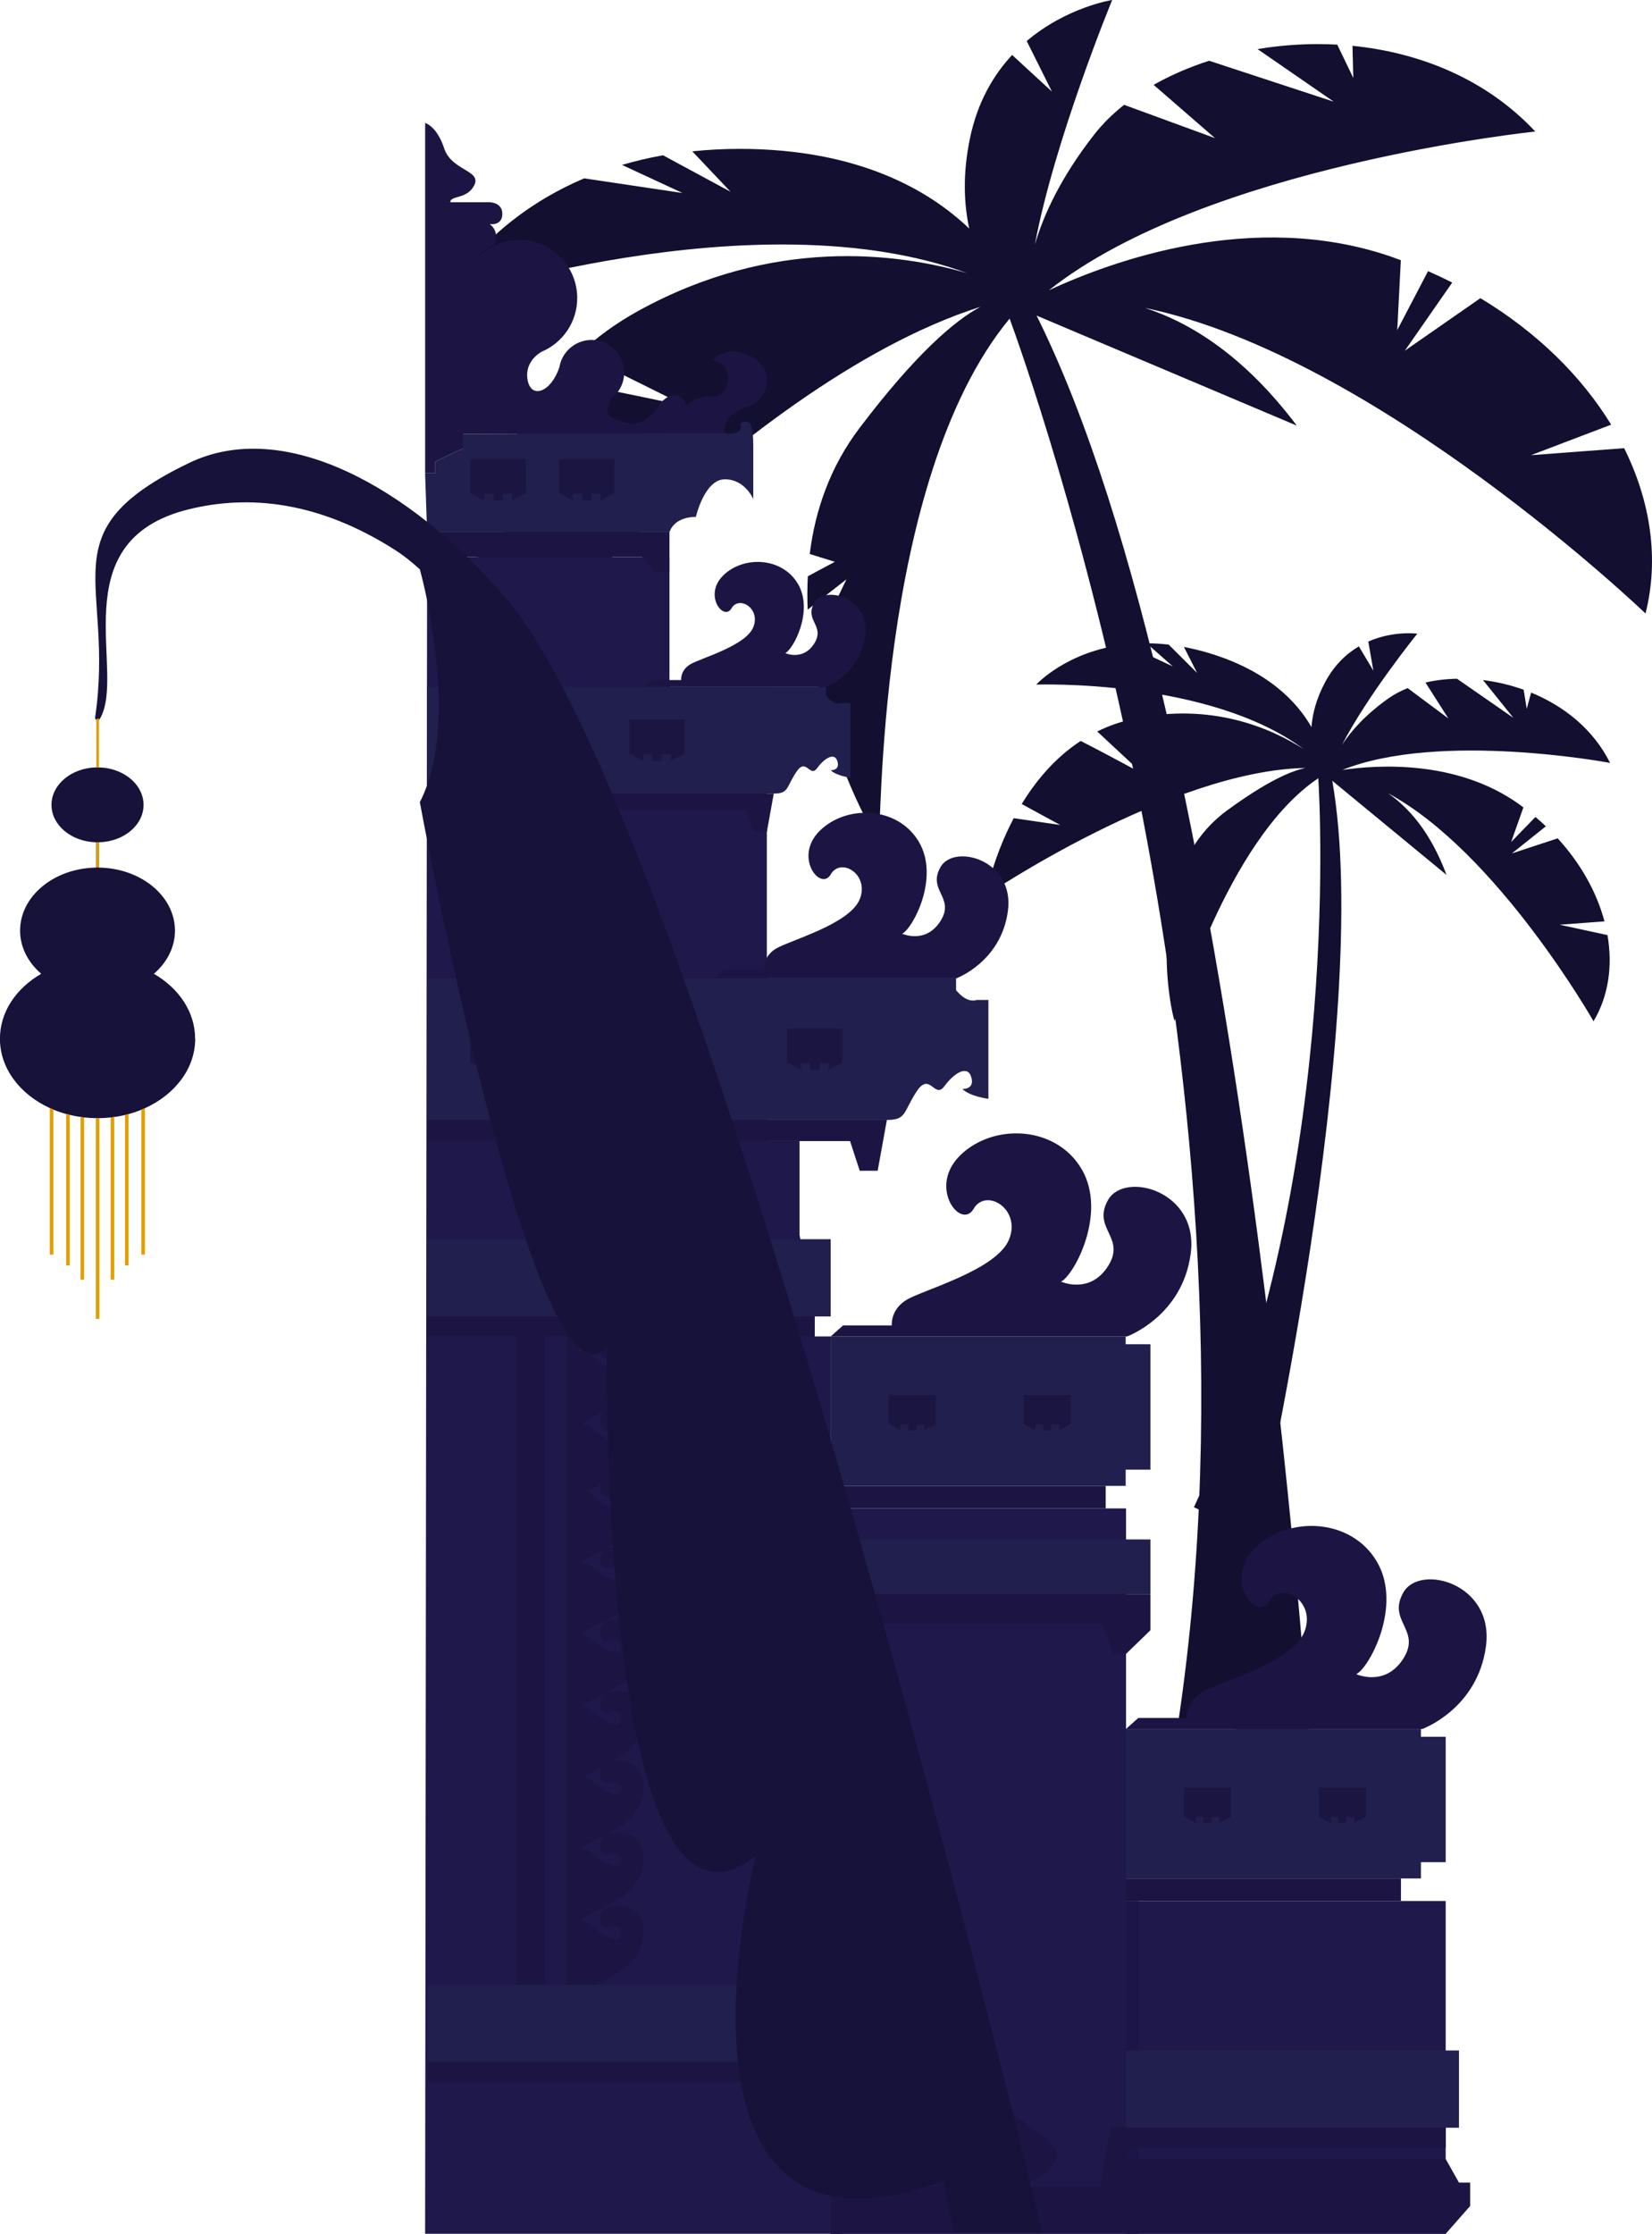 <?xml version="1.0" encoding="UTF-8"?>
<svg id="Layer_2" data-name="Layer 2" xmlns="http://www.w3.org/2000/svg" viewBox="0 0 576.14 778.64">
  <defs>
    <style>
      .cls-1 {
        fill: #16123a;
      }

      .cls-1, .cls-2, .cls-3, .cls-4, .cls-5, .cls-6, .cls-7, .cls-8 {
        stroke-width: 0px;
      }

      .cls-2 {
        fill: #e19f00;
      }

      .cls-3 {
        fill: #1b1541;
      }

      .cls-4 {
        fill: #1b1548;
      }

      .cls-5 {
        fill: #1f184b;
      }

      .cls-6 {
        fill: #120f30;
      }

      .cls-7 {
        fill: #1c1544;
      }

      .cls-8 {
        fill: #211f4e;
      }
    </style>
  </defs>
  <g id="Layer_1-2" data-name="Layer 1">
    <g>
      <g>
        <path class="cls-6" d="m196.3,189.83l-28.61-6.08c4.6-17.46,12.45-35.8,25.65-51.41,18.89,3.39,45.98,9.25,45.98,9.25l-37.19-18.46c5.93-5.5,12.71-10.48,20.46-14.75,47.07-25.93,90.44-20.19,114.72-13.16-73.86-27.14-183.01,9.57-183.01,9.57,0,0,13.17-27.24,49.44-42.62l34.3,5.11-21.1-9.79c4.49-1.32,9.23-2.47,14.29-3.36l23.55,12.71-13.34-14.09c5.29-.54,10.82-.87,16.69-.86,41.14.07,65.77,14.3,79.9,27.79-1.88-8.64-2.33-19.11.25-31.48,2.63-12.67,8.21-22.07,14.7-29.04l13.88,12.76-8.79-17.62c14.04-11.88,29.81-14.31,29.81-14.31,0,0-20.11,48.71-26.98,85.32,2.97-10.2,8.94-23.37,20.77-38.49,2.9-3.7,6.4-7.13,10.36-10.28l31.71,11.61-21.4-18.57c5.89-3.35,12.42-6.17,19.36-8.4l43.46,14.27-26.58-18.34c9.01-1.51,18.4-2.07,27.8-1.55l5.58,11.61-.28-11.2c23.5,2.34,46.67,11.59,63.75,29.88,0,0-114.72,11.8-169.62,55.33,21.68-10.09,71.07-28.22,119.13-11.79,1.22.42,2.41.87,3.61,1.31l-1.26,24.37,10.75-20.56c2.87,1.26,5.68,2.59,8.43,3.98l-16.54,23.77,26.36-18.33c19.75,11.88,35.31,27.24,45.6,44.1l-27.97,10.64,32.51-2.45c9.28,18.68,12.23,38.72,7.45,57.62,0,0-93.63-89.75-174.54-106.5,16.11,5.24,34.78,16.9,52.92,41.02l-90.75-38.36c72.11,144.62,95.18,496.58,95.18,496.58l-45.69-6.81c34.13-229.02-52.25-470.61-58.89-488.72-46.99,56.79-44.57,182.13-45.73,181.96-.71-.11-18.05-29.7-23.31-65.87l12.13-25.2-13.52,10.56c-.16-3.85-.15-7.73.05-11.63l9.43-5.04-8.76-2.72c1.88-15.2,7.07-30.35,17.41-43.98,19.66-25.92,33.2-37.41,42.16-42.2-85.75,27.2-179.86,141.94-179.86,141.94,0,0-2.77-24.75,3.15-54.54l31.04-4.49Z"/>
        <path class="cls-6" d="m369.78,287.58l-13.45-7.32c4.92-8.08,11.59-16.11,20.55-21.98,8.98,4.52,21.7,11.5,21.7,11.5l-15.92-14.81c3.8-1.87,7.94-3.37,12.47-4.35,27.5-5.99,48.41,3.36,59.55,10.52-33.02-24.64-93.29-22.51-93.29-22.51,0,0,10.67-11.71,31.18-14.02l16.46,7.69-9.13-8.06c2.45,0,5,.14,7.68.45l9.92,9.89-4.59-9.06c2.74.52,5.56,1.18,8.51,2.06,20.64,6.17,30.88,16.99,35.96,25.87.34-4.62,1.68-9.94,4.82-15.76,3.21-5.97,7.41-9.85,11.71-12.38l5.06,8.47-1.78-10.16c8.82-3.87,17.1-2.73,17.1-2.73,0,0-17.36,21.45-26.28,38.8,3.01-4.67,7.98-10.4,16.17-16.22,2.01-1.43,4.28-2.62,6.74-3.61l14.19,10.56-7.97-12.51c3.46-.8,7.15-1.24,10.97-1.33l19.69,13.65-10.61-13.18c4.75.58,9.54,1.71,14.19,3.37l1.07,6.66,1.53-5.66c11.45,4.68,21.7,12.78,27.54,24.51,0,0-59.35-11.19-93.4,2.46,12.39-1.83,39.88-3.56,61.56,11.86.55.39,1.08.79,1.61,1.19l-4.27,12.05,8.47-8.72c1.26,1.06,2.47,2.15,3.64,3.25l-11.85,9.46,15.97-5.26c8.14,8.91,13.66,18.94,16.31,28.94l-15.63,1.17,16.68,3.62c1.87,10.76.36,21.26-4.86,30.03,0,0-33.6-59.02-71.72-79.51,7.3,5.03,14.94,13.68,20.44,28.49l-39.83-32.8c14.62,83.35-26.33,263.46-26.33,263.46l-21.92-10.24c51.31-109.87,44-244.02,43.37-254.11-32.06,21.49-49.55,84.77-50.11,84.51-.34-.16-4.63-17.6-1.87-36.54l9.85-10.84-8.36,3.28c.49-1.95,1.08-3.9,1.76-5.83l5.49-1.12-3.99-2.67c3.21-7.35,8.08-14.18,15.3-19.48,13.74-10.07,22.25-13.82,27.46-14.89-47.1.86-111.47,44.41-111.47,44.41,0,0,2.3-12.84,9.72-26.91l16.25,2.38Z"/>
      </g>
      <g>
        <g>
          <g>
            <polygon class="cls-5" points="148.96 194.17 233.48 194.17 233.48 239.41 267.44 239.41 267.44 397.67 278.84 397.67 278.84 430.45 284.15 458.88 284.15 465.84 289.71 465.84 289.71 517.94 289.71 525.8 392.71 525.8 392.71 662.63 504.19 662.63 504.19 778.64 392.71 778.64 392.68 778.64 289.71 778.64 148.26 778.64 148.96 194.17"/>
            <g>
              <rect class="cls-4" x="289.71" y="525.8" width="4.13" height="252.84" transform="translate(583.55 1304.44) rotate(180)"/>
              <rect class="cls-4" x="392.71" y="662.63" width="4.25" height="116" transform="translate(789.67 1441.27) rotate(180)"/>
            </g>
          </g>
          <g>
            <g>
              <path class="cls-7" d="m154.9,51.71c2.57,7.8,13.02,7.62,10.54,12.76-2.48,5.14-8.4,3.54-8.4,6.02h13.37s4.78-.18,4.78,4.08-4.43,3.54-4.43,3.54c0,0,3.54,2.13,1.77,7.09,0,0-5.44,1.98-8.83,8.17,0,.01,0,.03-.02.04,3.56-5.87,9.98-9.8,17.34-9.8,11.2,0,20.29,9.08,20.29,20.29,0,8.4-5.11,15.61-12.38,18.69h0s-6.3,3.19-4.88,10.1c1.3,6.35,8.08,4.12,11.05-4.71.14-.85.37-1.68.7-2.46,0,0,0,0,0-.01h0c1.71-4.11,5.77-7.01,10.51-7.01,6.28,0,11.38,5.09,11.38,11.38,0,3.34-1.45,6.34-3.74,8.42,0,0-4.83,5.19,0,7.5,4.83,2.3,10.5,3.37,15.11-3.54,4.61-6.91,9.04-4.82,10.28-.99,0,0,3.54-3.44,9.21-3.08,5.67.35,8.68-10.45,0-12.67,0,0,4.78-5.76,13.29-1.33,8.5,4.43,6.38,14.49,0,17.08-6.38,2.59-9.21,4.18-9.21,9.67l-91.07.35v4.96l-9.75,4.61v4.08h-3.54V42.86s4.08,1.06,6.64,8.86Z"/>
              <path class="cls-8" d="m161.54,151.29l91.07-.35s5.67,1.06,5.67-2.13c0,0-.71-1.86,1.86-1.86s2.57,4.87,2.57,10.37v16.66s-2.83-6.91-9.92-6.91-10.1,13.11-10.1,13.11c0,0-7.26-.35-9.21,5.32h-84.52l-.71-20.55h3.54v-4.08l9.75-4.61v-4.96Z"/>
              <g>
                <polygon class="cls-3" points="173.71 160.03 183.4 160.03 183.4 171.84 178.55 174.44 178.55 172.08 175.36 172.08 175.36 174.44 173.71 174.44 172.06 174.44 172.06 172.08 168.87 172.08 168.87 174.44 164.02 171.84 164.02 160.03 173.71 160.03"/>
                <polygon class="cls-3" points="204.61 160.03 214.3 160.03 214.3 171.84 209.45 174.44 209.45 172.08 206.26 172.08 206.26 174.44 204.61 174.44 202.96 174.44 202.96 172.08 199.77 172.08 199.77 174.44 194.92 171.84 194.92 160.03 204.61 160.03"/>
              </g>
              <polygon class="cls-7" points="148.96 185.49 233.48 185.49 233.48 199.49 228.16 199.49 223.91 194.17 148.96 194.17 148.96 185.49"/>
            </g>
            <g>
              <rect class="cls-8" x="148.96" y="431.95" width="140.74" height="26.93" transform="translate(438.67 890.83) rotate(180)"/>
              <rect class="cls-7" x="148.96" y="458.88" width="135.19" height="6.95" transform="translate(433.12 924.72) rotate(180)"/>
            </g>
            <g>
              <g>
                <path class="cls-7" d="m201.84,471.08s2.5-.32,5.56,2.42c3.06,2.74,7.58,4.84,8.79,3.14s.06-4.65-3.63-3.3c-3.69,1.34-4.92-5.32-.89-6.93,4.03-1.61,9.59-.73,11.69,3.3,2.1,4.03,1.93,12.73-6.37,18.46-8.3,5.72-15.15,6.45-15.15,10.88v-27.97Z"/>
                <path class="cls-7" d="m201.84,496.12s2.5-.32,5.56,2.42c3.06,2.74,7.58,4.84,8.79,3.14s.06-4.65-3.63-3.3c-3.69,1.34-4.92-5.32-.89-6.93,4.03-1.61,9.59-.73,11.69,3.3,2.1,4.03,1.93,12.73-6.37,18.46-8.3,5.72-15.15,6.45-15.15,10.88v-27.97Z"/>
                <path class="cls-7" d="m201.84,519.36s2.5-.32,5.56,2.42c3.06,2.74,7.58,4.84,8.79,3.14,1.21-1.69.06-4.65-3.63-3.3s-4.92-5.32-.89-6.93c4.03-1.61,9.59-.73,11.69,3.3,2.1,4.03,1.93,12.73-6.37,18.46-8.3,5.72-15.15,6.45-15.15,10.88v-27.97Z"/>
                <path class="cls-7" d="m201.84,544.4s2.5-.32,5.56,2.42c3.06,2.74,7.58,4.84,8.79,3.14,1.21-1.69.06-4.65-3.63-3.3s-4.92-5.32-.89-6.93c4.03-1.61,9.59-.73,11.69,3.3,2.1,4.03,1.93,12.73-6.37,18.46-8.3,5.72-15.15,6.45-15.15,10.88v-27.97Z"/>
                <path class="cls-7" d="m201.84,569.76s2.5-.32,5.56,2.42c3.06,2.74,7.58,4.84,8.79,3.14s.06-4.65-3.63-3.3c-3.69,1.34-4.92-5.32-.89-6.93,4.03-1.61,9.59-.73,11.69,3.3,2.1,4.03,1.93,12.73-6.37,18.46-8.3,5.72-15.15,6.45-15.15,10.88v-27.97Z"/>
                <path class="cls-7" d="m201.84,594.8s2.5-.32,5.56,2.42c3.06,2.74,7.58,4.84,8.79,3.14s.06-4.65-3.63-3.3c-3.69,1.34-4.92-5.32-.89-6.93,4.03-1.61,9.59-.73,11.69,3.3,2.1,4.03,1.93,12.73-6.37,18.46-8.3,5.72-15.15,6.45-15.15,10.88v-27.97Z"/>
                <path class="cls-7" d="m201.84,619.1s2.5-.32,5.56,2.42c3.06,2.74,7.58,4.84,8.79,3.14s.06-4.65-3.63-3.3c-3.69,1.34-4.92-5.32-.89-6.93,4.03-1.61,9.59-.73,11.69,3.3,2.1,4.03,1.93,12.73-6.37,18.46-8.3,5.72-15.15,6.45-15.15,10.88v-27.97Z"/>
                <path class="cls-7" d="m201.84,644.14s2.5-.32,5.56,2.42c3.06,2.74,7.58,4.84,8.79,3.14,1.21-1.69.06-4.65-3.63-3.3-3.69,1.34-4.92-5.32-.89-6.93,4.03-1.61,9.59-.73,11.69,3.3,2.1,4.03,1.93,12.73-6.37,18.46-8.3,5.72-15.15,6.45-15.15,10.88v-27.97Z"/>
                <path class="cls-7" d="m201.84,669.66s2.5-.32,5.56,2.42c3.06,2.74,7.58,4.84,8.79,3.14s.06-4.65-3.63-3.3c-3.69,1.34-4.92-5.32-.89-6.93,4.03-1.61,9.59-.73,11.69,3.3,2.1,4.03,1.93,12.73-6.37,18.46-8.3,5.72-15.15,6.45-15.15,10.88v-27.97Z"/>
              </g>
              <rect class="cls-7" x="197.57" y="465.84" width="4.27" height="231.79" transform="translate(399.41 1163.46) rotate(180)"/>
              <rect class="cls-7" x="180.09" y="465.84" width="9.94" height="231.79" transform="translate(370.12 1163.46) rotate(180)"/>
            </g>
            <g>
              <rect class="cls-8" x="149.14" y="691.89" width="146.71" height="26.93" transform="translate(444.99 1410.72) rotate(180)"/>
              <rect class="cls-7" x="149.14" y="718.82" width="140.92" height="6.95" transform="translate(439.2 1444.6) rotate(180)"/>
            </g>
            <g>
              <path class="cls-8" d="m148.96,239.41h139.09v3.07s2.6,3.54,5.43,2.6h3.07v25.99s-4.84-.59-6.85-2.6c0,0,3.31.24,2.36-3.07-.94-3.31-4.49-1.18-7.09,2.36-2.6,3.54-3.78-4.02-7.32,1.42-3.54,5.43-2.6,7.44-7.8,7.44h-120.9v-37.21Z"/>
              <polygon class="cls-7" points="148.96 276.62 148.96 282.17 260.18 282.17 262.72 289.97 267.44 289.97 269.86 276.62 148.96 276.62"/>
              <path class="cls-7" d="m224.44,239.41l2.66-2.36h10.45s-.35-3.37,3.19-5.49c3.54-2.13,19.31-6.38,21.97-12.93,2.66-6.56-4.96-11.16-7.62-6.56-2.66,4.61-9.92-4.61-2.83-11.52,7.09-6.91,20.55-6.38,26.05,3.01,5.49,9.39-1.59,22.68-4.43,24.1,0,0,6.2,2.83,10.1-3.37,3.9-6.2-3.54-7.97,0-14.17,3.54-6.2,19.49-1.95,17.72,11.52-1.77,13.47-13.64,17.78-13.64,17.78h-63.61Z"/>
              <g>
                <polygon class="cls-3" points="173.71 250.81 183.4 250.81 183.4 262.62 178.55 265.22 178.55 262.86 175.36 262.86 175.36 265.22 173.71 265.22 172.06 265.22 172.06 262.86 168.87 262.86 168.87 265.22 164.02 262.62 164.02 250.81 173.71 250.81"/>
                <polygon class="cls-3" points="229.13 250.81 238.82 250.81 238.82 262.62 233.98 265.22 233.98 262.86 230.79 262.86 230.79 265.22 229.13 265.22 227.48 265.22 227.48 262.86 224.29 262.86 224.29 265.22 219.45 262.62 219.45 250.81 229.13 250.81"/>
              </g>
            </g>
            <g>
              <path class="cls-7" d="m289.71,465.84l4.32-3.84h16.99s-.58-5.47,5.18-8.93c5.76-3.46,31.39-10.37,35.71-21.02,4.32-10.66-8.06-18.14-12.38-10.66-4.32,7.49-16.13-7.49-4.61-18.72,11.52-11.23,33.41-10.37,42.33,4.9,8.93,15.26-2.59,36.86-7.2,39.17,0,0,10.08,4.61,16.42-5.47s-5.76-12.96,0-23.04c5.76-10.08,31.68-3.17,28.8,18.72-2.88,21.89-22.18,28.89-22.18,28.89h-103.39Z"/>
              <polygon class="cls-8" points="392.59 465.84 392.59 468.57 401.21 468.57 401.21 512.27 392.59 512.27 392.59 517.94 289.71 517.94 289.71 465.84 392.59 465.84"/>
              <rect class="cls-7" x="289.71" y="517.94" width="95.92" height="7.86" transform="translate(675.33 1043.74) rotate(180)"/>
              <g>
                <polygon class="cls-3" points="318.15 486.33 326.37 486.33 326.37 496.37 322.26 498.57 322.26 496.57 319.55 496.57 319.55 498.57 318.15 498.57 316.74 498.57 316.74 496.57 314.03 496.57 314.03 498.57 309.92 496.37 309.92 486.33 318.15 486.33"/>
                <polygon class="cls-3" points="365.21 486.33 373.44 486.33 373.44 496.37 369.33 498.57 369.33 496.57 366.62 496.57 366.62 498.57 365.21 498.57 363.81 498.57 363.81 496.57 361.1 496.57 361.1 498.57 356.99 496.37 356.99 486.33 365.21 486.33"/>
              </g>
            </g>
            <g>
              <path class="cls-7" d="m392.68,602.67l4.32-3.84h16.99s-.58-5.47,5.18-8.93c5.76-3.46,31.39-10.37,35.71-21.02s-8.06-18.14-12.38-10.66c-4.32,7.49-16.13-7.49-4.61-18.72,11.52-11.23,33.41-10.37,42.33,4.9,8.93,15.26-2.59,36.86-7.2,39.17,0,0,10.08,4.61,16.42-5.47,6.34-10.08-5.76-12.96,0-23.04,5.76-10.08,31.68-3.17,28.8,18.72-2.88,21.89-22.17,28.89-22.17,28.89h-103.39Z"/>
              <polygon class="cls-8" points="495.56 602.67 495.56 605.4 504.19 605.4 504.19 649.11 495.56 649.11 495.56 654.78 392.68 654.78 392.68 602.67 495.56 602.67"/>
              <rect class="cls-7" x="392.68" y="654.78" width="95.92" height="7.86" transform="translate(881.27 1317.41) rotate(180)"/>
              <g>
                <polygon class="cls-3" points="421.12 623.17 429.35 623.17 429.35 633.2 425.23 635.41 425.23 633.4 422.52 633.4 422.52 635.41 421.12 635.41 419.71 635.41 419.71 633.4 417.01 633.4 417.01 635.41 412.89 633.2 412.89 623.17 421.12 623.17"/>
                <polygon class="cls-3" points="468.19 623.17 476.41 623.17 476.41 633.2 472.3 635.41 472.3 633.4 469.59 633.4 469.59 635.41 468.19 635.41 466.78 635.41 466.78 633.4 464.07 633.4 464.07 635.41 459.96 633.2 459.96 623.17 468.19 623.17"/>
              </g>
            </g>
            <g>
              <path class="cls-8" d="m148.96,341.04h184.47v4.07s3.45,4.7,7.21,3.45h4.07v34.46s-6.42-.78-9.09-3.45c0,0,4.39.31,3.13-4.07-1.25-4.39-5.95-1.57-9.4,3.13-3.45,4.7-5.01-5.33-9.71,1.88-4.7,7.21-3.45,9.87-10.34,9.87h-160.34v-49.35Z"/>
              <polygon class="cls-7" points="148.96 390.39 148.96 397.75 296.46 397.75 299.83 408.09 306.09 408.09 309.3 390.39 148.96 390.39"/>
              <path class="cls-7" d="m249.07,341.04l3.52-3.13h13.86s-.47-4.46,4.23-7.28c4.7-2.82,25.61-8.46,29.14-17.15,3.52-8.69-6.58-14.8-10.1-8.69-3.52,6.11-13.16-6.11-3.76-15.27,9.4-9.16,27.26-8.46,34.54,3.99,7.28,12.45-2.11,30.08-5.87,31.96,0,0,8.22,3.76,13.39-4.46,5.17-8.22-4.7-10.57,0-18.8,4.7-8.22,25.85-2.58,23.5,15.27-2.35,17.86-18.09,23.58-18.09,23.58h-84.36Z"/>
              <g>
                <polygon class="cls-3" points="173.71 358.51 183.4 358.51 183.4 370.32 178.55 372.92 178.55 370.56 175.36 370.56 175.36 372.92 173.71 372.92 172.06 372.92 172.06 370.56 168.87 370.56 168.87 372.92 164.02 370.32 164.02 358.51 173.71 358.51"/>
                <polygon class="cls-3" points="229.13 358.51 238.82 358.51 238.82 370.32 233.98 372.92 233.98 370.56 230.79 370.56 230.79 372.92 229.13 372.92 227.48 372.92 227.48 370.56 224.29 370.56 224.29 372.92 219.45 370.32 219.45 358.51 229.13 358.51"/>
                <polygon class="cls-3" points="284.15 358.51 293.84 358.51 293.84 370.32 289 372.92 289 370.56 285.81 370.56 285.81 372.92 284.15 372.92 282.5 372.92 282.5 370.56 279.31 370.56 279.31 372.92 274.47 370.32 274.47 358.51 284.15 358.51"/>
              </g>
            </g>
            <g>
              <rect class="cls-8" x="392.68" y="714.74" width="116.14" height="26.93" transform="translate(901.5 1456.41) rotate(180)"/>
              <path class="cls-7" d="m295.05,741.19l3.64,20.79h29.03s-12.21-2.83-14.03-10.39c-1.82-7.56,27.5-15.59,27.5-34.96,0,19.37,29.32,27.4,27.51,34.96-1.82,7.56-14.03,10.39-14.03,10.39h29.03l3.64-20.79h5.34v.48h111.56v6.95h-111.56v4.03h111.56l4.58,8.15h3.9v8.15l-8.53,9.69h-214.48v-37.44h5.34Z"/>
            </g>
            <g>
              <rect class="cls-8" x="289.71" y="536.61" width="111.51" height="19.06" transform="translate(690.92 1092.27) rotate(180)"/>
              <polygon class="cls-7" points="401.21 555.67 401.21 568.26 392.68 576.53 388.22 576.53 384.2 566.1 298.45 566.1 295.85 576.53 289.71 576.53 289.71 555.67 401.21 555.67"/>
            </g>
          </g>
        </g>
        <g>
          <path class="cls-1" d="m363.45,778.21h-30.89s-1.22-6.46-3.51-18.01c-26.86,9.8-44.21,7-55.19-2.54-31.58-27.44-10.28-110.75-10.28-110.75-5.22,4.11-9.92,5.84-14.13,5.6-1.83-.1-3.58-.59-5.23-1.4-34.73-17.02-32.54-181.52-32.54-181.52-12.76,14.22-29.4-35.01-42.67-86.9-.75-2.93-1.5-5.87-2.22-8.81-2.88-11.63-5.57-23.22-8-34.1-3.8-17.09-6.95-32.41-9.11-43.3-.72-3.63-1.33-6.77-1.83-9.32-.93-4.82-1.43-7.55-1.43-7.55,7.95-15.39,7.38-37.62,5.13-54.93-1.93-14.88-5.1-26.11-5.13-26.22-2.93-2.69-5.84-4.98-8.77-6.84-26.44-16.81-50.64-19.29-71.8-14.09-45.1,11.05-21.35,57.11-31.1,73.16v.02s-.02,0-.04.01c-.31.49-.93.32-.93.32-.05-.01-.1-.02-.15-.05-.34-.16-.51-.52-.44-1,6.97-47.71-17.2-64.52,32.68-88.58,33.18-16.01,76.88,8.3,109.96,46.33,3.86,4.45,7.88,10.14,12.01,16.92,8.94,14.69,18.42,34.53,28.18,57.96.62,1.5,1.25,3,1.87,4.52,1.23,3.02,2.48,6.09,3.71,9.22.02.04.04.06.05.1,2.92,7.35,5.86,14.99,8.81,22.89,2.48,6.63,4.97,13.45,7.46,20.41,2.09,5.84,4.2,11.8,6.29,17.85,2.29,6.63,4.59,13.36,6.88,20.2.54,1.62,1.08,3.24,1.62,4.86,7.1,21.31,14.16,43.49,21.07,65.97,1.01,3.31,2.02,6.62,3.03,9.94,1.4,4.55,2.77,9.11,4.14,13.68,2.42,8.04,4.81,16.1,7.18,24.14,1.3,4.41,2.59,8.81,3.86,13.21,30.52,104.89,56.04,205.91,66.45,248.01,3.24,13.15,5.02,20.55,5.02,20.55Z"/>
          <path class="cls-1" d="m68.08,362.05c0,10.42-7.07,19.5-17.52,24.23l-1.25.54c-1.43.59-2.92,1.1-4.46,1.52l-1.25.31c-1.23.3-2.48.54-3.76.71l-1.25.15c-1.3.15-2.6.22-3.93.25h-1.25c-1.38-.02-2.75-.11-4.09-.26l-1.25-.16c-1.28-.19-2.54-.42-3.76-.72l-1.25-.32c-1.55-.42-3.04-.93-4.47-1.53l-1.25-.55c-10.36-4.75-17.36-13.78-17.36-24.15,0-9.35,5.68-17.61,14.39-22.63-4.55-3.94-7.36-9.22-7.36-15.05,0-12.01,11.85-21.77,26.54-21.97v-8.82c-8.65-.2-15.59-5.96-15.59-13.05s6.94-12.85,15.59-13.06h.93l1.91.14c7.75.95,13.68,6.37,13.68,12.92,0,7.09-6.93,12.85-15.59,13.05v8.82c14.7.2,26.54,9.96,26.54,21.97,0,5.83-2.8,11.12-7.35,15.05,8.7,5.02,14.38,13.28,14.38,22.63Z"/>
          <polygon class="cls-2" points="18.61 386.75 18.61 437.34 17.36 437.34 17.36 386.2 18.61 386.75"/>
          <polygon class="cls-2" points="24.33 388.61 24.33 441.09 23.08 441.09 23.08 388.28 24.33 388.61"/>
          <polygon class="cls-2" points="29.34 389.49 29.34 446.09 28.09 446.09 28.09 389.33 29.34 389.49"/>
          <rect class="cls-2" x="33.42" y="389.75" width="1.25" height="69.97"/>
          <polygon class="cls-2" points="39.84 389.35 39.84 446.09 38.59 446.09 38.59 389.5 39.84 389.35"/>
          <polygon class="cls-2" points="44.85 388.33 44.85 441.09 43.6 441.09 43.6 388.64 44.85 388.33"/>
          <polygon class="cls-2" points="50.56 386.28 50.56 437.34 49.31 437.34 49.31 386.81 50.56 386.28"/>
          <path class="cls-2" d="m34.51,250.24v17.22h-.93v-16.9s.62.16.93-.32Z"/>
          <rect class="cls-2" x="33.57" y="293.57" width=".93" height="8.82"/>
        </g>
      </g>
    </g>
  </g>
</svg>